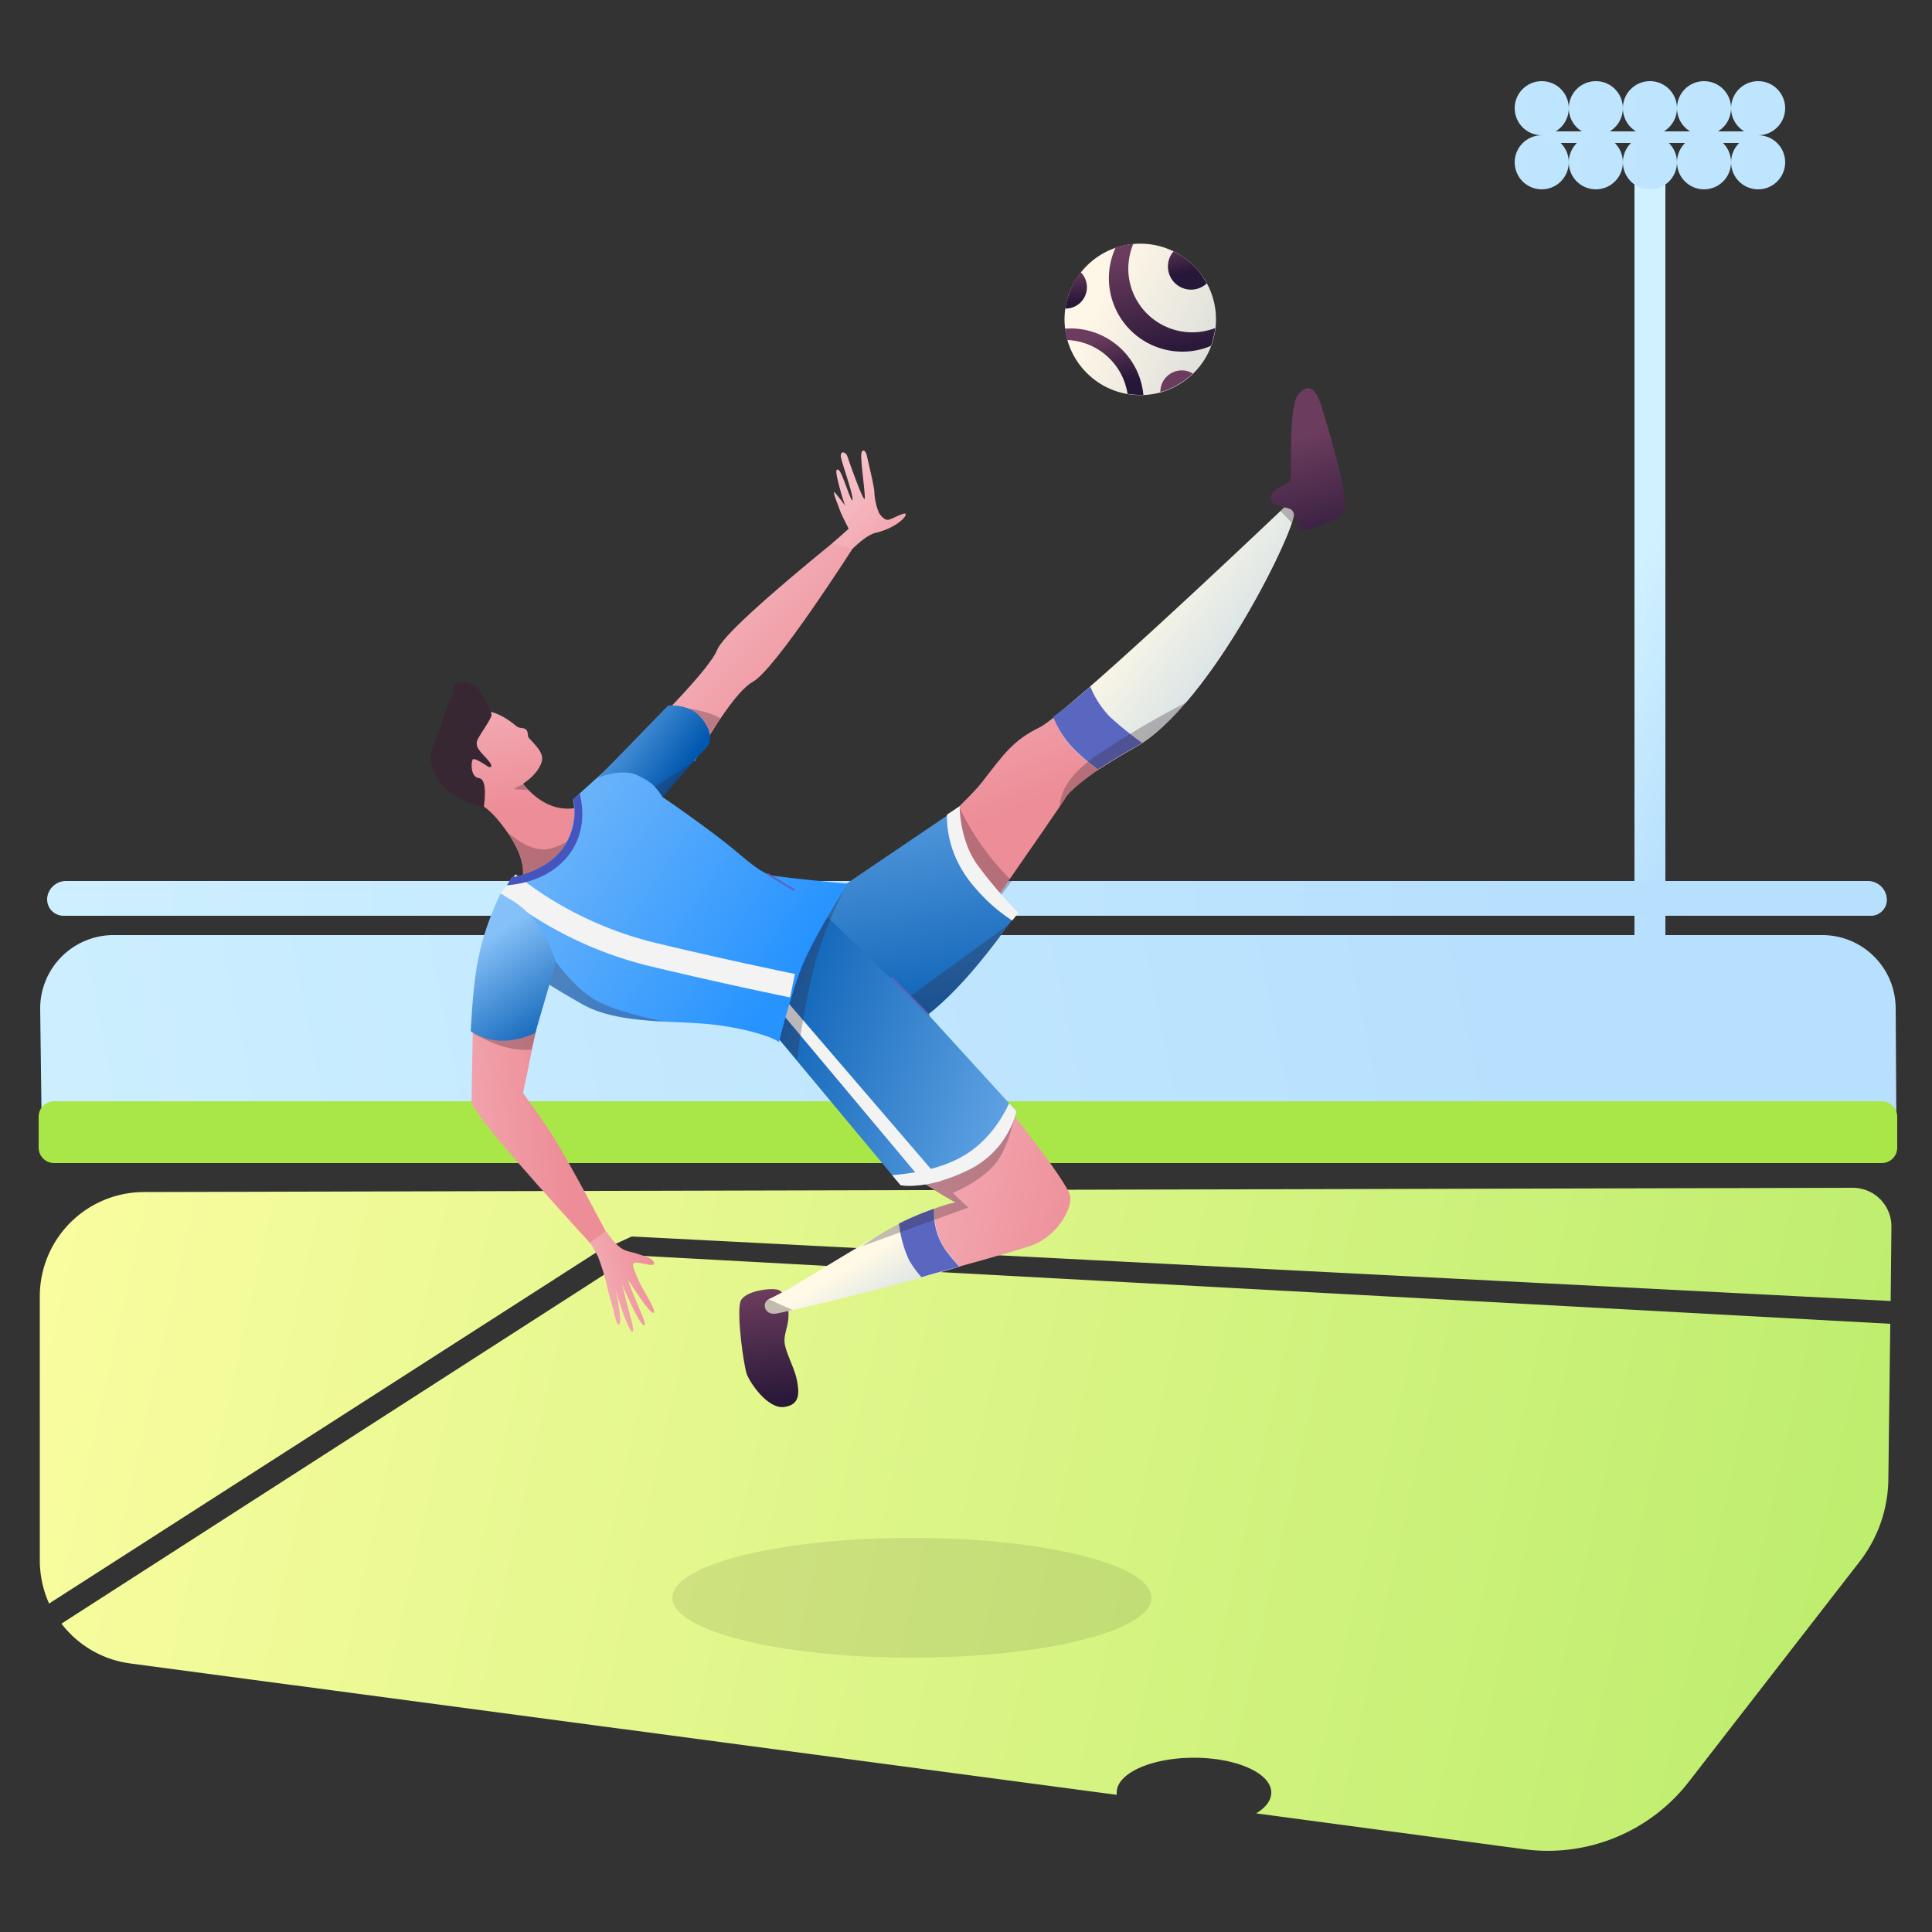 <svg viewBox="0 0 500 500" xmlns:xlink="http://www.w3.org/1999/xlink" xmlns="http://www.w3.org/2000/svg"><rect x="0" y="0" width="500" height="500" fill="#333333" stroke="none"/><defs><style>.cls-1,.cls-19,.cls-38,.cls-40{fill:none;}.cls-2{fill:url(#未命名的渐变_210);}.cls-3{fill:url(#未命名的渐变_210-2);}.cls-4{fill:url(#未命名的渐变_210-3);}.cls-5{fill:url(#未命名的渐变_210-4);}.cls-6{fill:url(#未命名的渐变_210-5);}.cls-7{fill:url(#未命名的渐变_210-6);}.cls-8{fill:url(#未命名的渐变_210-7);}.cls-9{fill:url(#未命名的渐变_210-8);}.cls-10{fill:url(#未命名的渐变_210-9);}.cls-11{fill:url(#未命名的渐变_210-10);}.cls-12{fill:url(#未命名的渐变_210-11);}.cls-13{fill:url(#未命名的渐变_210-12);}.cls-14{fill:url(#未命名的渐变_210-13);}.cls-15{fill:url(#未命名的渐变_210-14);}.cls-16{fill:#a9e748;}.cls-17{fill:url(#未命名的渐变_211);}.cls-18{fill-opacity:0.09;}.cls-19{stroke:#007fff;stroke-width:0.57px;}.cls-20{fill:url(#未命名的渐变_233);}.cls-21,.cls-45{fill:#372732;}.cls-21{fill-opacity:0.3;}.cls-22{fill:url(#未命名的渐变_233-2);}.cls-23{fill:url(#未命名的渐变_232);}.cls-24{fill:url(#未命名的渐变_225);}.cls-25{fill:#5a67c1;}.cls-26{fill:url(#未命名的渐变_224);}.cls-27{fill:url(#未命名的渐变_217);}.cls-28{fill:url(#未命名的渐变_224-2);}.cls-29{fill:url(#未命名的渐变_224-3);}.cls-30{fill:url(#未命名的渐变_224-4);}.cls-31{fill:url(#未命名的渐变_224-5);}.cls-32{fill:url(#未命名的渐变_224-6);}.cls-33{fill:#f3f3f3;}.cls-34{fill:url(#未命名的渐变_233-3);}.cls-35{fill:url(#未命名的渐变_224-7);}.cls-36{fill:url(#未命名的渐变_225-2);}.cls-37{fill:url(#未命名的渐变_232-2);}.cls-38{stroke:#5a67c1;stroke-linecap:round;stroke-width:0.5px;}.cls-39{fill:url(#未命名的渐变_227);}.cls-40{stroke:#f3f3f3;stroke-width:6.2px;}.cls-41{fill:url(#未命名的渐变_233-4);}.cls-42{fill:url(#未命名的渐变_233-5);}.cls-43{fill:url(#未命名的渐变_232-3);}.cls-44{fill:#4555bd;}.cls-46{fill:url(#未命名的渐变_233-6);}.cls-47{fill:url(#未命名的渐变_232-4);}.cls-48{fill:url(#未命名的渐变_233-7);}</style><linearGradient gradientUnits="userSpaceOnUse" gradientTransform="translate(1070967.02 33296.86) scale(480.4 52.66)" y2="-627.24" x2="-2229.42" y1="-627.26" x1="-2228.5" id="未命名的渐变_210"><stop stop-color="#b7e0fe" offset="0"></stop><stop stop-color="#d0f1ff" offset="1"></stop></linearGradient><linearGradient xlink:href="#未命名的渐变_210" gradientTransform="translate(22871 151302) scale(8 250)" y2="-604.65" x2="-2805.51" y1="-604.26" x1="-2805.48" id="未命名的渐变_210-2"></linearGradient><linearGradient xlink:href="#未命名的渐变_210" gradientTransform="translate(38488 9921) scale(14)" y2="-706.92" x2="-2735.17" y1="-706.52" x1="-2714.09" id="未命名的渐变_210-3"></linearGradient><linearGradient xlink:href="#未命名的渐变_210" gradientTransform="translate(38502 9921) scale(14)" y2="-706.92" x2="-2735.17" y1="-706.52" x1="-2714.09" id="未命名的渐变_210-4"></linearGradient><linearGradient xlink:href="#未命名的渐变_210" gradientTransform="translate(38516 9921) scale(14)" y2="-706.92" x2="-2735.17" y1="-706.52" x1="-2714.09" id="未命名的渐变_210-5"></linearGradient><linearGradient xlink:href="#未命名的渐变_210" gradientTransform="translate(38530 9921) scale(14)" y2="-706.92" x2="-2735.17" y1="-706.52" x1="-2714.09" id="未命名的渐变_210-6"></linearGradient><linearGradient xlink:href="#未命名的渐变_210" gradientTransform="translate(38544 9921) scale(14)" y2="-706.92" x2="-2735.17" y1="-706.52" x1="-2714.09" id="未命名的渐变_210-7"></linearGradient><linearGradient xlink:href="#未命名的渐变_210" gradientTransform="translate(38488 9935) scale(14)" y2="-706.92" x2="-2735.17" y1="-706.52" x1="-2714.09" id="未命名的渐变_210-8"></linearGradient><linearGradient xlink:href="#未命名的渐变_210" gradientTransform="translate(38502 9935) scale(14)" y2="-706.92" x2="-2735.17" y1="-706.52" x1="-2714.09" id="未命名的渐变_210-9"></linearGradient><linearGradient xlink:href="#未命名的渐变_210" gradientTransform="translate(38516 9935) scale(14)" y2="-706.92" x2="-2735.17" y1="-706.52" x1="-2714.09" id="未命名的渐变_210-10"></linearGradient><linearGradient xlink:href="#未命名的渐变_210" gradientTransform="translate(38530 9935) scale(14)" y2="-706.92" x2="-2735.17" y1="-706.52" x1="-2714.09" id="未命名的渐变_210-11"></linearGradient><linearGradient xlink:href="#未命名的渐变_210" gradientTransform="translate(148031 3345) scale(56 3)" y2="-1103.17" x2="-2650.32" y1="-1103.17" x1="-2629.23" id="未命名的渐变_210-12"></linearGradient><linearGradient xlink:href="#未命名的渐变_210" gradientTransform="translate(38544 9935) scale(14)" y2="-706.92" x2="-2735.17" y1="-706.52" x1="-2714.09" id="未命名的渐变_210-13"></linearGradient><linearGradient xlink:href="#未命名的渐变_210" gradientTransform="translate(1061284.5 7133) scale(476.05 9)" y2="-766.72" x2="-2229.45" y1="-766.72" x1="-2228.53" id="未命名的渐变_210-14"></linearGradient><linearGradient gradientUnits="userSpaceOnUse" gradientTransform="translate(1068367.86 104620.55) scale(479.23 171.62)" y2="-607.31" x2="-2228.28" y1="-607.4" x1="-2229.42" id="未命名的渐变_211"><stop stop-color="#fffea4" offset="0"></stop><stop stop-color="#bbed6c" offset="1"></stop></linearGradient><linearGradient gradientUnits="userSpaceOnUse" gradientTransform="translate(100277.87 29713.19) scale(42.36 50.21)" y2="-587.64" x2="-2363.87" y1="-588.58" x1="-2363.99" id="未命名的渐变_233"><stop stop-color="#f7c0c8" offset="0"></stop><stop stop-color="#ed8d97" offset="1"></stop></linearGradient><linearGradient xlink:href="#未命名的渐变_233" gradientTransform="translate(262429.26 72159.73) scale(107.56 126.45)" y2="-569.09" x2="-2437.14" y1="-569.59" x1="-2437.31" id="未命名的渐变_233-2"></linearGradient><linearGradient gradientUnits="userSpaceOnUse" gradientTransform="translate(135394.69 34722.47) scale(55.14 59.17)" y2="-582.21" x2="-2451.1" y1="-583.93" x1="-2451.37" id="未命名的渐变_232"><stop stop-color="#85c0f8" offset="0"></stop><stop stop-color="#0058af" offset="1"></stop></linearGradient><linearGradient gradientUnits="userSpaceOnUse" gradientTransform="translate(152486.89 39846.34) scale(62.17 68.5)" y2="-578.95" x2="-2447.48" y1="-579.41" x1="-2448.04" id="未命名的渐变_225"><stop stop-color="#fff9e6" offset="0"></stop><stop stop-color="#c0d5e7" offset="1"></stop></linearGradient><linearGradient gradientUnits="userSpaceOnUse" gradientTransform="matrix(18.89, -2.66, 5.05, 35.9, 50502.69, 15201.86)" y2="-604.1" x2="-2493.61" y1="-605.09" x1="-2493.67" id="未命名的渐变_224"><stop stop-color="#6b3c5d" offset="0"></stop><stop stop-color="#261637" offset="1"></stop></linearGradient><linearGradient gradientUnits="userSpaceOnUse" gradientTransform="translate(99472.84 23406.72) scale(39.18)" y2="-594.82" x2="-2530.27" y1="-595.46" x1="-2531.6" id="未命名的渐变_217"><stop stop-color="#fef6e7" offset="0"></stop><stop stop-color="#c5ced2" offset="1"></stop></linearGradient><linearGradient xlink:href="#未命名的渐变_224" gradientTransform="translate(26866.71 7064.74) scale(10.03 9.85)" y2="-709.9" x2="-2648.69" y1="-710.86" x1="-2648.89" id="未命名的渐变_224-2"></linearGradient><linearGradient xlink:href="#未命名的渐变_224" gradientTransform="translate(15845.56 6808.28) scale(5.61 9.38)" y2="-717.61" x2="-2772.93" y1="-718.61" x1="-2773" id="未命名的渐变_224-3"></linearGradient><linearGradient xlink:href="#未命名的渐变_224" gradientTransform="translate(22833.57 4754.22) scale(8.41 5.64)" y2="-824.64" x2="-2679.07" y1="-825.09" x1="-2679.27" id="未命名的渐变_224-4"></linearGradient><linearGradient xlink:href="#未命名的渐变_224" gradientTransform="translate(52364.58 11185.5) scale(20.27 17.21)" y2="-644.25" x2="-2568.83" y1="-644.97" x1="-2569.03" id="未命名的渐变_224-5"></linearGradient><linearGradient xlink:href="#未命名的渐变_224" gradientTransform="translate(70500.73 17117.82) scale(27.55 27.89)" y2="-610.4" x2="-2548.21" y1="-611.4" x1="-2548.4" id="未命名的渐变_224-6"></linearGradient><linearGradient xlink:href="#未命名的渐变_233" gradientTransform="translate(192274.93 23388.84) scale(79.13 56.24)" y2="-410.21" x2="-2426.29" y1="-410.38" x1="-2427.36" id="未命名的渐变_233-3"></linearGradient><linearGradient xlink:href="#未命名的渐变_224" gradientTransform="translate(38519.88 13566.78) scale(15.26 30.53)" y2="-432.48" x2="-2510.52" y1="-433.47" x1="-2510.57" id="未命名的渐变_224-7"></linearGradient><linearGradient xlink:href="#未命名的渐变_225" gradientTransform="translate(123279.94 12243.67) scale(50.47 27.14)" y2="-438.73" x2="-2437.68" y1="-439.17" x1="-2438.19" id="未命名的渐变_225-2"></linearGradient><linearGradient xlink:href="#未命名的渐变_232" gradientTransform="translate(154457.49 28927.2) scale(63.42 70.8)" y2="-404.98" x2="-2432.49" y1="-404.42" x1="-2430.87" id="未命名的渐变_232-2"></linearGradient><linearGradient gradientUnits="userSpaceOnUse" gradientTransform="translate(221901.58 42654.89) scale(94.63 73.38)" y2="-577.87" x2="-2342.78" y1="-578.4" x1="-2343.78" id="未命名的渐变_227"><stop stop-color="#85c0f8" offset="0"></stop><stop stop-color="#2693ff" offset="1"></stop></linearGradient><linearGradient xlink:href="#未命名的渐变_233" gradientTransform="matrix(1, -0.09, -0.09, -1, 2092.63, 2148.43)" y2="2023.51" x2="-1765.48" y1="2022.62" x1="-1821.25" id="未命名的渐变_233-4"></linearGradient><linearGradient xlink:href="#未命名的渐变_233" gradientTransform="matrix(15.38, -0.08, 2.85, 26.48, 39852.02, 7464.66)" y2="-277.07" x2="-2528.72" y1="-276.56" x1="-2530.4" id="未命名的渐变_233-5"></linearGradient><linearGradient xlink:href="#未命名的渐变_232" gradientTransform="matrix(23.67, 1.24, 1.24, 37.78, 59665.65, 13089.49)" y2="-257.11" x2="-2501.36" y1="-257.99" x1="-2501.75" id="未命名的渐变_232-3"></linearGradient><linearGradient xlink:href="#未命名的渐变_233" gradientTransform="matrix(1, 0, 0, -1, 2011, 2022)" y2="1835.17" x2="-1792.7" y1="1881.13" x1="-1840.44" id="未命名的渐变_233-6"></linearGradient><linearGradient xlink:href="#未命名的渐变_232" gradientTransform="translate(69517.5 14932.26) scale(29.13 23.72)" y2="-621.08" x2="-2380.4" y1="-621.67" x1="-2381.4" id="未命名的渐变_232-4"></linearGradient><linearGradient xlink:href="#未命名的渐变_233" gradientTransform="matrix(18.93, -0.47, -0.47, 25.62, 45617.04, 16884.89)" y2="-697.21" x2="-2414.35" y1="-698.77" x1="-2415.33" id="未命名的渐变_233-7"></linearGradient></defs><g id="图层_2"><g id="Layer_1"><g id="Soccer"><rect height="500" width="500" class="cls-1" id="Rectangle"></rect><g id="Group-3"><path d="M29.4,242H471.6a19,19,0,0,1,19,18.9l.2,33.7h0l-480-2.4-.4-31A19,19,0,0,1,29.2,242Z" class="cls-2" id="Rectangle-2"></path><g id="Group-4"><polygon points="423 38 431 38 431 288 423 288 423 38" class="cls-3" id="Rectangle-3"></polygon><g id="Group-2"><circle r="7" cy="28" cx="399" class="cls-4" id="Oval"></circle><circle r="7" cy="28" cx="413" class="cls-5" id="Oval-2"></circle><circle r="7" cy="28" cx="427" class="cls-6" id="Oval-3"></circle><circle r="7" cy="28" cx="441" class="cls-7" id="Oval-4"></circle><circle r="7" cy="28" cx="455" class="cls-8" id="Oval-5"></circle><circle r="7" cy="42" cx="399" class="cls-9" id="Oval-6"></circle><circle r="7" cy="42" cx="413" class="cls-10" id="Oval-7"></circle><circle r="7" cy="42" cx="427" class="cls-11" id="Oval-8"></circle><circle r="7" cy="42" cx="441" class="cls-12" id="Oval-9"></circle><rect height="3" width="56" y="34" x="399" class="cls-13" id="Rectangle-4"></rect><circle r="7" cy="42" cx="455" class="cls-14" id="Oval-10"></circle></g></g><path d="M17.1,228H483.4a4.91,4.91,0,0,1,4.9,4.5,4.15,4.15,0,0,1-3.8,4.5H16.4a4.23,4.23,0,0,1-4.2-4.2v-.3A4.91,4.91,0,0,1,17.1,228Z" class="cls-15" id="Rectangle-5"></path><path d="M14,285H487a4,4,0,0,1,4,4v8a4,4,0,0,1-4,4H14a4,4,0,0,1-4-4v-8A4,4,0,0,1,14,285Z" class="cls-16" id="Rectangle-6"></path><path d="M164.1,324.9l325.1,17.7-.5,40.4a35.36,35.36,0,0,1-7.4,21.1L437,461.2a46.18,46.18,0,0,1-42.4,17.4l-69.5-9.3c2.5-1.5,3.9-3.4,3.9-5.4,0-5-9-9-20-9s-20,4-20,9v.6l-255.3-34a26.89,26.89,0,0,1-17.8-10.3Zm315.4-17.5a10,10,0,0,1,10,10v.1l-.2,19.2L163.5,320l-6.1,2.8-.6-.2-2.4,1.5-.3.1h.1L12.7,415a27.64,27.64,0,0,1-2.4-11.1V335.5a27,27,0,0,1,26.9-27Z" class="cls-17" id="Combined-Shape"></path><ellipse ry="15.5" rx="62" cy="413.5" cx="236" class="cls-18" id="Oval-11"></ellipse><g id="IMG_0031"><path d="M163.2,215.7s7.6,5.4,9.9,2.7-4.9-8.7-4.9-8.7Z" class="cls-19" id="Path"></path><path d="M134.1,229.9s4.5-4.6-3.5-15.5c-7-9.6-9.8-5.9-14.4-11.3-3.6-4.3-2.5-15.3,3.8-18.2,5.2-2.4,9.8-.2,13.6,3,.8.7,1.6.3,2.4.8s.5,1.9.8,2.2c3.4,3.6,4.4,4.9,2.7,7.8s-4.3,4-4.1,4.2,4.1,5.6,10.1,6.3,11.1-3.4,11.1-3.4l-.9,15-12.1,13.3Z" class="cls-20" id="Path-2"></path><path d="M135.4,203h0a16,16,0,0,0,1.3,1.5c-1.2-.1-2.2-.2-3.1-.2S133.3,203.8,135.4,203Z" class="cls-21" id="Combined-Shape-2"></path><path d="M153.3,213.1l-2.4,13-3.9,4.2-8.2,1.7-4.7-2.1s4.2-4.2-2.6-14.4c4.2,3.6,7.9,4.9,11,4.1S149.3,216.6,153.3,213.1Z" class="cls-21" id="Combined-Shape-3"></path><g id="Group-16"><path d="M227.26,232.74c0-5.1,22.4-24.5,26.8-30.2,5.8-7.5,8.2-11,15-14.3s64.7-57.3,64.7-57.3,0-1.2,1.1,1.7-21.3,49.9-41.3,60.9c-11.7,6.4-17.1,11.6-17.7,12.8s-35.2,50.9-35.2,50.9Z" class="cls-22" id="Path-3"></path><path d="M248.46,209.14l-.3-.5a65,65,0,0,0,13.7,19.3c-3,4.1-6,8.2-8.8,12.1l-11.4-11.4,6.2-18.8A4.35,4.35,0,0,1,248.46,209.14Z" class="cls-21" id="Combined-Shape-4"></path><path d="M212.36,233.24l35-23.7v.5c.1,2,.6,9.1,4.6,14.7l.4.6a109.19,109.19,0,0,0,10.2,11.8c-12.6,17.9-23.3,28.1-31.8,30.7q-19.35,5.85-23.3-28.1A38.2,38.2,0,0,1,212.36,233.24Z" class="cls-23" id="Path-4"></path><path d="M240.46,262.34l-4.9-4.5,25.5-18.6C253.46,249.84,246.56,257.54,240.46,262.34Z" class="cls-21" id="Combined-Shape-5"></path><path d="M272.66,185.64c15.6-12.3,60.1-54.7,60.1-54.7s1-1.2,2.1,1.7-21.3,49.9-41.3,60.9c-3.7,2.1-6.8,4-9.4,5.7a47.55,47.55,0,0,1-6.7-5.8A24.63,24.63,0,0,1,272.66,185.64Z" class="cls-24" id="Path-5"></path><path d="M335.06,132.34a7,7,0,0,1-.7,3l-3-3.1c.9-.8,1.4-1.3,1.4-1.3S334.06,129.44,335.06,132.34Z" class="cls-21" id="Combined-Shape-6"></path><path d="M282.16,177.64a24.36,24.36,0,0,0,5,7.8,91.35,91.35,0,0,0,8.4,6.8,15.07,15.07,0,0,1-2,1.2c-3.7,2.1-6.8,4-9.4,5.7a47.55,47.55,0,0,1-6.7-5.8,25.08,25.08,0,0,1-4.9-7.8A124.06,124.06,0,0,0,282.16,177.64Z" class="cls-25" id="Path-6"></path><path d="M293.56,193.54c-11.7,6.4-17.1,11.6-17.7,12.8-.1.2-.7,1-1.6,2.5.1-4.6,3.4-9.2,9.9-13.6a235.09,235.09,0,0,1,23.7-13.9C302.66,186.84,297.76,191.24,293.56,193.54Z" class="cls-21" id="Combined-Shape-7"></path><path d="M334.46,132.14c-.9-1.2-5.8-.7-5.6-3.4s5-3.1,5.2-4.8-.5-18.5,1.7-21.5,4.5-2.9,6.2,2.6,6.8,22.5,6.1,26.1-6,4.4-9.3,5.8S335.36,133.34,334.46,132.14Z" class="cls-26" id="Path-7"></path><g id="Group"><circle r="19.6" cy="82.66" cx="295.1" class="cls-27" id="Oval-12"></circle><path d="M303.7,65.06a19.19,19.19,0,0,1,8.6,8.3,6,6,0,0,1-4,1.6,6,6,0,0,1-4.6-9.9Z" class="cls-28" id="Combined-Shape-8"></path><path d="M279.7,70.46a5.52,5.52,0,0,1-3.9,9.4h-.1a19.82,19.82,0,0,1,4-9.4Z" class="cls-29" id="Combined-Shape-9"></path><path d="M305.8,95.86a5.47,5.47,0,0,1,2.9.8,20.1,20.1,0,0,1-8.4,4.8v-.1A5.55,5.55,0,0,1,305.8,95.86Z" class="cls-30" id="Combined-Shape-10"></path><path d="M277,85a18.93,18.93,0,0,1,18.9,17.2h-.8a18.41,18.41,0,0,1-3.3-.3A16.45,16.45,0,0,0,276.2,88a15.94,15.94,0,0,1-.6-3A6.55,6.55,0,0,0,277,85Z" class="cls-31" id="Combined-Shape-11"></path><path d="M292,69.46A16.52,16.52,0,0,0,308.5,86a16.83,16.83,0,0,0,6-1.1,22.1,22.1,0,0,1-1.1,4.6A18.47,18.47,0,0,1,306,91a19,19,0,0,1-17.3-26.9,23.55,23.55,0,0,1,4.6-1A17.41,17.41,0,0,0,292,69.46Z" class="cls-32" id="Combined-Shape-12"></path></g><path d="M245.06,210.84l3.3-2.2s-.1,8.7,4.6,15.2a118,118,0,0,0,10.6,12.4l-1.6,2a44.09,44.09,0,0,1-9.1-7.9C246.56,223.44,245,216.24,245.06,210.84Z" class="cls-33" id="Path-8"></path></g><g id="Group-15"><path d="M258.37,283.72s14.7,17.8,18.3,24.9c1.6,3.3-2.9,11.3-9.7,13.7-3.9,1.4-20.1,5.9-36.8,10.4-15.5,4.2-22.7,5.5-29.3,7.1-3,.8-4.1-2.8-1.8-3.8,10.4-4.7,41.4-24.6,48.2-24.8-4.5-2.6-9.8-5.9-15.7-9.9Z" class="cls-34" id="Path-9"></path><path d="M201.67,333.92c1.4.8,2.5,3.3,2.4,6.6s-1.5,5-.9,7.7,2.6,6.3,3.1,9.1,1,6.2-3.3,6.8-8.9-6.3-9.7-8.5-2.6-15.1-1.7-18.6C192.37,333.92,200.27,333.12,201.67,333.92Z" class="cls-35" id="Path-10"></path><path d="M241.87,312.82a16.82,16.82,0,0,0,3.3,11.2,45.3,45.3,0,0,0,3.2,3.8c-19,5.5-37.7,10.1-47.4,12.1-3.1.6-4.1-2.8-1.8-3.8C208.17,331.92,230.37,316.42,241.87,312.82Z" class="cls-36" id="Path-11"></path><path d="M198.87,336.22l6.2,2.8q-2.25.45-4.2.9C197.87,340.52,196.87,337.42,198.87,336.22Z" class="cls-21" id="Combined-Shape-13"></path><path d="M232.67,316.62a75.81,75.81,0,0,1,9.1-3.8,16.82,16.82,0,0,0,3.3,11.2,45.3,45.3,0,0,0,3.2,3.8c-3.1.8-6.4,1.7-9.8,2.7a25.87,25.87,0,0,1-3.2-4.4A29.67,29.67,0,0,1,232.67,316.62Z" class="cls-25" id="Path-12"></path><path d="M262.47,289.32c-1.4,6.4-3.5,10.8-6.3,13.4a33.82,33.82,0,0,1-9.6,6l4,3.8-27.5,10c10-7,20.2-10.6,24.2-11.3-3.8-2.1-8-4.8-12.8-7.9l1.1-1.8Z" class="cls-21" id="Combined-Shape-14"></path><path d="M212.87,236.12l27.4,26.5,22.8,25a23.46,23.46,0,0,1-12.7,15.3c-10.8,5.2-17.3,3.8-17.3,3.8l-33.4-40.1C200.67,255.52,206.87,245.22,212.87,236.12Z" class="cls-37" id="Path-13"></path><line y2="253.12" x2="230.87" y1="262.62" x1="240.27" class="cls-38" id="Path-67"></line><path d="M201.57,256.72l42,48.9c-1.5.4-2.9.7-4.1.9l-38.8-46.3A35.77,35.77,0,0,1,201.57,256.72Z" class="cls-33" id="Path-14"></path><path d="M261.17,285.52l1.9,2.1a23.46,23.46,0,0,1-12.7,15.3c-10.8,5.2-17.3,3.8-17.3,3.8l-2.2-2.6c5.2-.4,12-1.5,17.6-4.5C255.27,296,259.17,289.82,261.17,285.52Z" class="cls-33" id="Path-15"></path></g><path d="M219.3,228.7a104.24,104.24,0,0,0-8.3,20.2,216.37,216.37,0,0,0-4.7,25.4l-5.7-6.6,1.7-23.5Z" class="cls-21" id="Path-71"></path><path d="M171.5,206.3s7.4,5,15.1,10.9c4.9,3.7,10,8.9,13.4,9.4,5.2.8,19.4,2.1,19.4,2.1S210,243.3,207,251.5s-5.4,18.2-5.4,18.2c-1-.9-6.9-3.3-16.7-4.5-10.1-1.2-24.8,0-34.2-5.3-11.1-6.3-12-7.5-12-7.5s-15.4.7-13.8-8c1.6-8.9,7.6-17.3,7.6-17.3s8.3-1.2,12.9-7.2a16.6,16.6,0,0,0,2.9-13s5.1-4.6,10.5-9.5S171.5,206.3,171.5,206.3Z" class="cls-39" id="Path-16"></path><path d="M131.5,228.7a96.48,96.48,0,0,0,36.9,18.2c12.9,3.1,25.1,5.8,36.7,8.2" class="cls-40" id="Path-112"></path><path d="M141,245c4.7,6.8,9,11.4,12.9,13.7q5.1,3,18,5.7c-7.5-.4-15.4-1.2-21.1-4.5-11.1-6.3-12-7.5-12-7.5a19.5,19.5,0,0,1-3.2-.1Z" class="cls-21" id="Combined-Shape-15"></path><g id="Group-24"><path d="M141.58,253l-6.22,29.85s3.08,4.25,6.19,8.8c2.65,3.88,7.75,12.87,15.21,27l-3.71,3.43c-20.65-22.58-31-34.93-31-36.93,0-3.42.41-22.83.41-22.83Z" class="cls-41" id="Path-17"></path><path d="M139.57,263.23l-2,8.41a12.93,12.93,0,0,1-1.9.06c-3.61,0-8.15-1.39-13.44-4.44l.11.09v-.1Z" class="cls-21" id="Combined-Shape-16"></path><path d="M156.86,318.64c3.58,5.3,5.15,5,7.52,5.66,2.69.87,4.43,1.32,4.83,2.39s-1.25.61-3.5.21-2.31,0-1,3.2a30.78,30.78,0,0,0,1.95,3.94c1.55,2.78,3.08,5.35,2.51,5.71-.86.57-6.45-8.27-6.45-8.27-.3,0,.83,2.63,2,5.44s2.52,5.81,2.14,6c-1.13.9-5.84-10.53-5.84-10.53s.63,2.65,1.39,5.6,1.86,6.36,1.28,6.61-1.89-3.24-3-6.36c-.83-2.54-1.43-4.8-1.43-4.8s2,9.26.92,9.36c-.7.06-1-2.22-1.73-4.87-.43-1.47-.73-2.64-1-3.42a54.06,54.06,0,0,0-2.73-9.4c-.24-.48-.95-1.73-2-3.54C154.31,320.47,155.53,319.56,156.86,318.64Z" class="cls-42" id="Path-18"></path><path d="M129.45,231.39c7,3.11,11.82,8.91,14.4,17.72l-5.33,18.23c-6.09,2.74-11.71,2.73-16.7-.45C122.69,251.66,123.55,244.26,129.45,231.39Z" class="cls-43" id="Path-19"></path></g><path d="M150,205.3c1,3.8,1.5,10.1-2.6,15.7-4.7,6.3-12.1,7.8-16.2,8.1.8-1.3,1.4-2.1,1.4-2.1s8.3-1.2,12.9-7.2a16.6,16.6,0,0,0,2.9-13S148.9,206.3,150,205.3Z" class="cls-44" id="Path-20"></path><path d="M125.2,208.9s-9.1-1.7-12.3-8-.5-7.2,1.5-14,3-6.6,2.9-8.9,5.8-2.1,7.6,1.8c1.2,2.7,2.3,4.2,2.3,5.2s-2.5,4.3-3.5,6.2.4,3.1,2.4,5.3.6,2.2.2,1.9-3.4-2.3-3.9-1.9-.8,4.6,1.6,4.9S125.2,208.9,125.2,208.9Z" class="cls-45" id="Path-21"></path><path d="M170.3,186.3s13.3-13.2,15.3-18.1c1.3-3.3,11.6-12.8,31-28.6,2.8,1.5,4.1,2.3,4.1,2.3s-20,31.3-25.8,34.5S179.8,197,179.8,197Z" class="cls-46" id="Path-22"></path><path d="M175.2,182.9c5.5.7,9.2,1.7,11.2,3-1.2,1.8-2.4,3.6-3.4,5.2Z" class="cls-21" id="Combined-Shape-17"></path><path d="M154.6,201.4c4-1.8,8.2-1.8,10.3-.8,2.8,1.4,4.3,2.1,6.6,5.7,0,0,8.6-10.2,11.3-12.8s-.7-8.1-3.7-9.7a11.56,11.56,0,0,0-6.2-1.2C160.7,195.2,154.6,201.4,154.6,201.4Z" class="cls-47" id="Path-23"></path><path d="M179.2,197.3c-3.4,3.9-7.7,9-7.7,9a17,17,0,0,0-2.1-2.7Z" class="cls-21" id="Combined-Shape-18"></path><g id="Group-3-2"><path d="M222.9,117.58c-.15,2.19,1,9.69.91,11.39s-4-9.3-4.46-10.74-2-1.64-1.71.08,3.14,9.54,3,11-2.63-6.9-3.48-7.56-1,0-.14,3.4,1.7,5.73,1.7,5.73a38.07,38.07,0,0,0-2.76-3.5c-.58-.34.71,2.76,1.38,4.61s2.55,5.19,2.27,4.87l-4.17,3.72,5.11,1.46c.41-.18,3.46-3.57,6.21-4.18,5.1-1.25,7.8-4.07,7.65-4.78s-3,1-4.31,1.4-2.59-1.68-2.59-1.68a15.38,15.38,0,0,1-1.22-5.5c-.09-1.61-1.57-7.63-2-9.57C223.89,116.34,223,116.18,222.9,117.58Z" class="cls-48" id="Path-24"></path></g><line y2="230.3" x2="205.5" y1="226.3" x1="198.8" class="cls-38" id="Path-97"></line></g></g></g></g></g></svg>